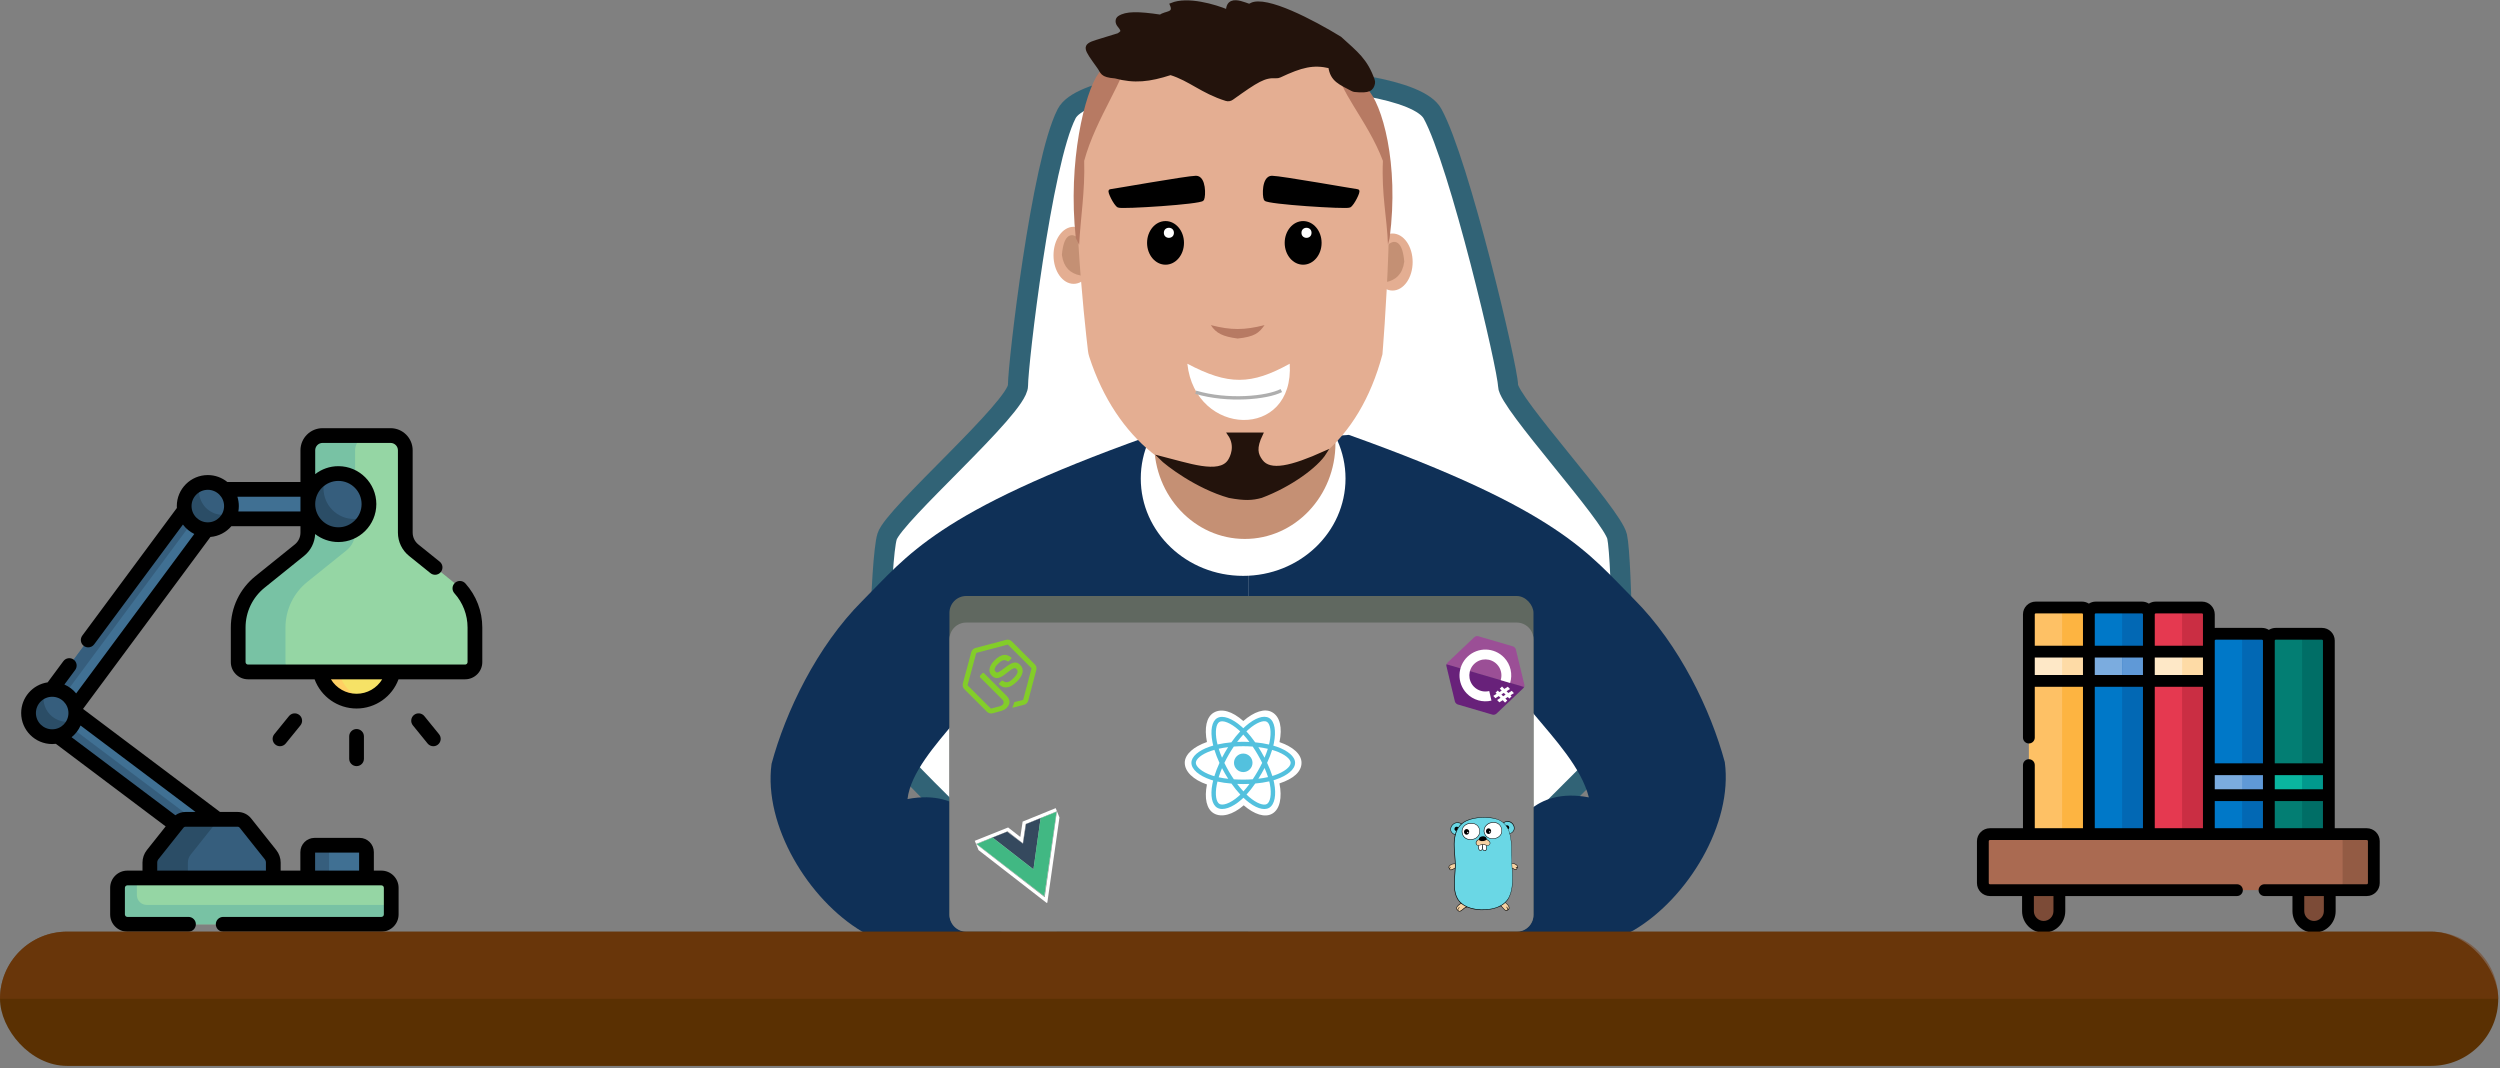 <svg width="571" height="244" viewBox="0 0 571 244" fill="none" xmlns="http://www.w3.org/2000/svg">
<rect x="0" y="0" width="571" height="244" fill="#808080" stroke="none"/>
<g clip-path="url(#clip0)">
<path d="M81.438 160.141C76.724 160.141 72.903 156.32 72.903 151.606C72.903 146.893 76.724 143.072 81.438 143.072C86.152 143.072 89.973 146.893 89.973 151.606C89.973 156.32 86.152 160.141 81.438 160.141Z" fill="#F6E266"/>
<path d="M81.438 143.072C82.182 143.072 82.904 143.167 83.592 143.346C79.921 144.3 77.211 147.637 77.211 151.606C77.211 155.576 79.921 158.912 83.592 159.866C82.904 160.045 82.182 160.141 81.438 160.141C76.725 160.141 72.903 156.319 72.903 151.606C72.903 146.893 76.725 143.072 81.438 143.072Z" fill="#FFD064"/>
<path d="M71.857 193.055H82.132C83 193.055 83.704 193.758 83.704 194.627V202.296H70.285V194.627C70.285 193.758 70.989 193.055 71.857 193.055Z" fill="#407093"/>
<path d="M71.857 193.055H76.733C75.866 193.055 75.162 193.758 75.162 194.626V202.296H70.285V194.626C70.285 193.758 70.989 193.055 71.857 193.055Z" fill="#365E7D"/>
<path d="M59.389 132.909L68.384 125.666C69.601 124.686 70.309 123.208 70.309 121.645V102.846C70.309 100.987 71.816 99.479 73.676 99.479H89.202C91.062 99.479 92.569 100.987 92.569 102.846V121.645C92.569 123.207 93.277 124.686 94.494 125.666L103.488 132.909C106.64 135.447 108.473 139.277 108.473 143.325V151.225C108.473 152.465 107.468 153.47 106.228 153.47H56.648C55.408 153.47 54.403 152.465 54.403 151.225V143.325C54.403 139.277 56.237 135.447 59.389 132.909Z" fill="#95D6A4"/>
<path d="M59.389 132.909L68.384 125.666C69.601 124.686 70.309 123.208 70.309 121.645V102.846C70.309 100.987 71.816 99.479 73.676 99.479H84.472C82.612 99.479 81.105 100.987 81.105 102.846V121.645C81.105 123.208 80.397 124.686 79.18 125.666L70.186 132.909C67.033 135.447 65.2 139.277 65.2 143.325V151.225C65.2 152.464 66.204 153.47 67.444 153.47H56.648C55.408 153.47 54.403 152.464 54.403 151.225V143.325C54.403 139.277 56.237 135.447 59.389 132.909Z" fill="#78C2A4"/>
<path d="M47.497 193.908L51.544 188.526L16.615 162.258L49.033 118.505H75.242V111.771H45.642L9.246 160.89C8.127 162.402 8.436 164.533 9.939 165.664L47.497 193.908Z" fill="#407093"/>
<path d="M9.246 160.89L45.641 111.771H49.454L13.725 159.993C12.605 161.504 12.914 163.635 14.418 164.766L49.546 191.184L47.497 193.908L9.939 165.664C8.436 164.533 8.127 162.402 9.246 160.89Z" fill="#365E7D"/>
<path d="M42.359 187.135H54.288C54.973 187.135 55.62 187.448 56.046 187.984L61.786 195.201C62.197 195.718 62.42 196.358 62.42 197.019V203.282H34.228V197.019C34.228 196.358 34.451 195.718 34.862 195.201L40.602 187.984C41.028 187.448 41.675 187.135 42.359 187.135Z" fill="#365E7D"/>
<path d="M34.861 195.202L40.601 187.983C41.027 187.447 41.674 187.135 42.358 187.135H51.045C50.361 187.135 49.714 187.448 49.288 187.983L43.548 195.202C43.138 195.718 42.914 196.358 42.914 197.018V203.282H34.227V197.018C34.227 196.358 34.451 195.718 34.861 195.202Z" fill="#2B4D66"/>
<path d="M47.465 120.986C44.483 120.986 42.066 118.569 42.066 115.587C42.066 112.605 44.483 110.188 47.465 110.188C50.447 110.188 52.864 112.605 52.864 115.587C52.864 118.569 50.447 120.986 47.465 120.986Z" fill="#365E7D"/>
<path d="M45.747 110.469C45.565 111.008 45.466 111.586 45.466 112.187C45.466 115.169 47.883 117.586 50.865 117.586C51.466 117.586 52.043 117.486 52.583 117.305C51.865 119.444 49.846 120.986 47.465 120.986C44.483 120.986 42.066 118.569 42.066 115.587C42.066 113.206 43.608 111.187 45.747 110.469Z" fill="#2B4D66"/>
<path d="M11.919 168.257C8.937 168.257 6.52 165.84 6.52 162.858C6.52 159.876 8.937 157.459 11.919 157.459C14.901 157.459 17.318 159.876 17.318 162.858C17.318 165.84 14.901 168.257 11.919 168.257Z" fill="#365E7D"/>
<path d="M10.201 157.739C10.019 158.279 9.92 158.857 9.92 159.458C9.92 162.44 12.337 164.857 15.319 164.857C15.92 164.857 16.497 164.757 17.037 164.576C16.32 166.715 14.3 168.257 11.919 168.257C8.937 168.257 6.52 165.84 6.52 162.858C6.52 160.477 8.061 158.457 10.201 157.739Z" fill="#2B4D66"/>
<path d="M77.29 122.119C73.434 122.119 70.308 118.994 70.308 115.138C70.308 111.282 73.434 108.156 77.29 108.156C81.145 108.156 84.271 111.282 84.271 115.138C84.271 118.994 81.145 122.119 77.29 122.119Z" fill="#365E7D"/>
<path d="M74.481 108.746C74.103 109.606 73.892 110.555 73.892 111.554C73.892 115.41 77.017 118.535 80.873 118.535C81.873 118.535 82.822 118.324 83.681 117.946C82.6 120.403 80.146 122.119 77.289 122.119C73.433 122.119 70.308 118.994 70.308 115.138C70.308 112.281 72.024 109.827 74.481 108.746Z" fill="#2B4D66"/>
<path d="M29.09 211.104H87.111C88.351 211.104 89.357 210.099 89.357 208.858V202.779C89.357 201.538 88.351 200.533 87.111 200.533H29.09C27.849 200.533 26.844 201.538 26.844 202.779V208.858C26.844 210.099 27.849 211.104 29.09 211.104Z" fill="#95D6A4"/>
<path d="M29.088 200.533H31.264V204.439C31.264 205.679 32.269 206.684 33.509 206.684H89.357V208.86C89.357 210.099 88.352 211.104 87.112 211.104H29.088C27.849 211.104 26.844 210.099 26.844 208.86V202.778C26.844 201.538 27.849 200.533 29.088 200.533Z" fill="#78C2A4"/>
<path d="M10.885 155.851L14.472 151.01C15.025 150.262 16.08 150.106 16.827 150.659C17.574 151.213 17.731 152.267 17.177 153.014L14.707 156.348C15.759 156.8 16.68 157.5 17.397 158.374L44.377 121.96C43.349 121.46 42.459 120.718 41.781 119.808L21.501 147.179C21.171 147.625 20.662 147.86 20.147 147.86C19.799 147.86 19.447 147.753 19.146 147.529C18.399 146.976 18.242 145.922 18.795 145.175L40.385 116.037C40.389 116.032 40.393 116.028 40.397 116.023C40.388 115.879 40.382 115.734 40.382 115.587C40.382 111.682 43.559 108.505 47.465 108.505C49.153 108.505 50.704 109.099 51.922 110.088H68.625V102.846C68.625 100.061 70.891 97.795 73.675 97.795H89.202C91.987 97.795 94.252 100.061 94.252 102.846V121.645C94.252 122.703 94.725 123.691 95.549 124.355L100.431 128.286C101.155 128.869 101.27 129.929 100.686 130.653C100.354 131.066 99.866 131.281 99.374 131.281C99.003 131.281 98.63 131.159 98.319 130.908L93.437 126.977C91.815 125.671 90.885 123.727 90.885 121.645V102.846C90.885 101.918 90.13 101.163 89.201 101.163H73.675C72.747 101.163 71.992 101.918 71.992 102.846V108.288C73.457 107.152 75.295 106.473 77.289 106.473C82.067 106.473 85.954 110.36 85.954 115.138C85.954 119.916 82.067 123.803 77.289 123.803C75.291 123.803 73.45 123.122 71.982 121.981C71.888 123.936 70.974 125.742 69.439 126.977L60.445 134.22C57.675 136.45 56.086 139.769 56.086 143.325V151.225C56.086 151.534 56.338 151.786 56.648 151.786H106.228C106.538 151.786 106.79 151.534 106.79 151.225V143.324C106.79 140.431 105.723 137.653 103.787 135.502C103.165 134.811 103.221 133.747 103.912 133.125C104.603 132.503 105.667 132.558 106.29 133.249C108.783 136.019 110.157 139.597 110.157 143.324V151.224C110.157 153.39 108.394 155.153 106.228 155.153H91.022C89.555 159.125 85.745 161.824 81.438 161.824C77.133 161.824 73.322 159.125 71.854 155.153H56.648C54.482 155.153 52.72 153.391 52.72 151.224V143.325C52.72 138.744 54.766 134.469 58.333 131.597L67.328 124.355C68.152 123.691 68.625 122.703 68.625 121.645V120.189H52.843C51.664 121.564 49.97 122.483 48.063 122.643L18.963 161.917C18.963 161.917 50.234 185.437 50.252 185.452H54.289C55.493 185.452 56.614 185.993 57.364 186.935L63.103 194.154C63.748 194.965 64.104 195.982 64.104 197.018V198.849H68.602V194.626C68.602 192.831 70.062 191.371 71.856 191.371H82.133C83.927 191.371 85.388 192.831 85.388 194.626V198.849H87.112C89.278 198.849 91.04 200.611 91.04 202.778V208.86C91.04 211.026 89.278 212.788 87.112 212.788H50.975C50.045 212.788 49.291 212.034 49.291 211.104C49.291 210.175 50.045 209.421 50.975 209.421H87.112C87.421 209.421 87.673 209.169 87.673 208.86V202.778C87.673 202.468 87.421 202.216 87.112 202.216H29.088C28.779 202.216 28.527 202.468 28.527 202.778V208.86C28.527 209.169 28.779 209.421 29.088 209.421H43.05C43.98 209.421 44.733 210.175 44.733 211.104C44.733 212.034 43.98 212.788 43.05 212.788H29.088C26.922 212.788 25.16 211.026 25.16 208.86V202.778C25.16 200.612 26.922 198.849 29.088 198.849H32.544V197.018C32.544 195.983 32.899 194.966 33.544 194.154L37.839 188.752L12.757 169.89C12.482 169.922 12.203 169.941 11.919 169.941C8.013 169.941 4.836 166.763 4.836 162.858C4.836 159.304 7.468 156.353 10.885 155.851ZM81.438 158.458C83.88 158.458 86.079 157.162 87.297 155.153H75.58C76.797 157.161 78.998 158.458 81.438 158.458ZM77.289 120.436C80.211 120.436 82.587 118.059 82.587 115.138C82.587 112.217 80.211 109.84 77.289 109.84C74.368 109.84 71.991 112.217 71.991 115.138C71.991 118.059 74.368 120.436 77.289 120.436ZM68.625 116.822V113.455H54.219C54.432 114.128 54.548 114.844 54.548 115.587C54.548 116.008 54.508 116.421 54.438 116.822H68.625ZM51.181 115.587C51.181 113.538 49.514 111.871 47.465 111.871C45.416 111.871 43.749 113.538 43.749 115.587C43.749 117.636 45.416 119.303 47.465 119.303C49.514 119.303 51.181 117.636 51.181 115.587ZM82.02 194.738H71.969V198.849H82.02V194.738ZM35.911 197.018V198.849H60.736V197.018C60.736 196.74 60.641 196.467 60.468 196.25L54.728 189.031C54.621 188.896 54.461 188.819 54.289 188.819H42.359C42.187 188.819 42.026 188.896 41.919 189.031L36.179 196.249C36.006 196.467 35.911 196.74 35.911 197.018ZM40.054 186.205C40.716 185.722 41.515 185.452 42.359 185.452H44.656L18.401 165.708C17.939 166.755 17.231 167.669 16.349 168.378L40.054 186.205ZM11.919 166.574C13.968 166.574 15.634 164.907 15.634 162.858C15.634 160.809 13.968 159.142 11.919 159.142C9.87 159.142 8.203 160.809 8.203 162.858C8.203 164.907 9.87 166.574 11.919 166.574Z" fill="black"/>
<path d="M79.755 173.301V168.194C79.755 167.264 80.508 166.51 81.438 166.51C82.368 166.51 83.122 167.264 83.122 168.194V173.301C83.122 174.231 82.368 174.984 81.438 174.984C80.508 174.984 79.755 174.231 79.755 173.301Z" fill="black"/>
<path d="M94.546 163.306C95.268 162.719 96.328 162.83 96.914 163.551L100.278 167.694C100.864 168.415 100.754 169.476 100.032 170.062C99.72 170.315 99.345 170.439 98.972 170.439C98.482 170.439 97.997 170.226 97.664 169.816L94.3 165.674C93.714 164.952 93.824 163.892 94.546 163.306Z" fill="black"/>
<path d="M63.95 170.439C63.578 170.439 63.202 170.315 62.89 170.062C62.168 169.476 62.058 168.415 62.645 167.694L66.008 163.552C66.595 162.83 67.655 162.72 68.377 163.306C69.098 163.892 69.209 164.953 68.622 165.674L65.258 169.816C64.925 170.226 64.44 170.439 63.95 170.439Z" fill="black"/>
</g>
<g clip-path="url(#clip1)">
<path d="M519.773 144.758H530.344C531.209 144.758 531.91 145.459 531.91 146.324V190.514H518.207V146.324C518.207 145.459 518.908 144.758 519.773 144.758Z" fill="#037E73"/>
<path d="M466.775 211.692C464.794 211.692 463.189 210.087 463.189 208.107V202.005H470.36V208.107C470.36 210.087 468.755 211.692 466.775 211.692Z" fill="#7C4B37"/>
<path d="M528.53 211.692C526.55 211.692 524.945 210.087 524.945 208.107V202.005H532.115V208.107C532.115 210.087 530.51 211.692 528.53 211.692Z" fill="#7C4B37"/>
<path d="M504.504 190.514H490.801V140.321C490.801 139.456 491.502 138.755 492.367 138.755H502.938C503.803 138.755 504.504 139.456 504.504 140.321V190.514Z" fill="#E53950"/>
<path d="M490.801 190.514H477.098V140.321C477.098 139.456 477.799 138.755 478.664 138.755H489.235C490.1 138.755 490.801 139.456 490.801 140.321V190.514Z" fill="#0078C8"/>
<path d="M477.098 148.826H490.801V155.524H477.098V148.826Z" fill="#7BACDF"/>
<path d="M477.098 190.514H463.395V140.321C463.395 139.456 464.096 138.755 464.961 138.755H475.532C476.397 138.755 477.098 139.456 477.098 140.321V190.514Z" fill="#FEC165"/>
<path d="M506.07 144.758H516.641C517.506 144.758 518.207 145.459 518.207 146.324V190.514H504.504V146.324C504.504 145.459 505.205 144.758 506.07 144.758Z" fill="#0078C8"/>
<path d="M540.566 203.31H454.502C453.608 203.31 452.885 202.586 452.885 201.693V192.131C452.885 191.237 453.608 190.514 454.502 190.514H540.566C541.459 190.514 542.183 191.237 542.183 192.131V201.693C542.183 202.586 541.459 203.31 540.566 203.31Z" fill="#AA6A51"/>
<path d="M540.566 190.514H533.436C534.329 190.514 535.053 191.238 535.053 192.131V201.693C535.053 202.586 534.329 203.31 533.436 203.31H540.566C541.46 203.31 542.184 202.586 542.184 201.693V192.131C542.184 191.238 541.46 190.514 540.566 190.514Z" fill="#935B44"/>
<path d="M475.532 138.755H469.42C470.285 138.755 470.986 139.456 470.986 140.321V190.514H477.098V140.321C477.098 139.456 476.397 138.755 475.532 138.755Z" fill="#FDB441"/>
<path d="M516.641 144.758H510.529C511.394 144.758 512.095 145.459 512.095 146.324V190.514H518.207V146.324C518.207 145.459 517.506 144.758 516.641 144.758Z" fill="#0268B4"/>
<path d="M530.344 144.758H524.232C525.097 144.758 525.798 145.459 525.798 146.324V190.514H531.91V146.324C531.91 145.459 531.209 144.758 530.344 144.758Z" fill="#006E66"/>
<path d="M502.938 138.755H496.826C497.691 138.755 498.392 139.456 498.392 140.321V190.514H504.504V140.321C504.504 139.456 503.803 138.755 502.938 138.755Z" fill="#CA2E43"/>
<path d="M490.801 148.826H504.504V155.524H490.801V148.826Z" fill="#FEE8C7"/>
<path d="M498.392 148.826H504.504V155.524H498.392V148.826Z" fill="#FEDBA6"/>
<path d="M518.207 181.61H504.504V175.689H518.207V181.61Z" fill="#7BACDF"/>
<path d="M512.095 175.689H518.207V181.61H512.095V175.689Z" fill="#5F99D7"/>
<path d="M531.91 181.61H518.207V175.689H531.91V181.61Z" fill="#0AB69F"/>
<path d="M525.798 175.689H531.91V181.61H525.798V175.689Z" fill="#01998D"/>
<path d="M489.235 138.755H483.123C483.988 138.755 484.689 139.456 484.689 140.321V190.514H490.801V140.321C490.801 139.456 490.1 138.755 489.235 138.755Z" fill="#0268B4"/>
<path d="M484.689 148.826H490.801V155.524H484.689V148.826Z" fill="#5F99D7"/>
<path d="M463.395 148.826H477.098V155.524H463.395V148.826Z" fill="#FEE8C7"/>
<path d="M470.986 148.826H477.098V155.524H470.986V148.826Z" fill="#FEDBA6"/>
<path d="M540.566 189.166H533.258C533.258 188.343 533.258 146.995 533.258 146.324C533.258 144.718 531.951 143.411 530.344 143.411H519.773C519.196 143.411 518.66 143.581 518.207 143.871C517.754 143.581 517.217 143.411 516.641 143.411H506.07C505.996 143.411 505.924 143.416 505.851 143.422V140.321C505.851 138.714 504.544 137.407 502.938 137.407H492.367C491.79 137.407 491.254 137.578 490.801 137.868C490.348 137.578 489.811 137.407 489.235 137.407H478.664C478.087 137.407 477.55 137.578 477.098 137.868C476.645 137.578 476.108 137.407 475.532 137.407H464.961C463.354 137.407 462.047 138.714 462.047 140.321V168.461C462.047 169.206 462.65 169.809 463.395 169.809C464.139 169.809 464.742 169.206 464.742 168.461V156.872H475.75V189.166H464.742V174.75C464.742 174.006 464.139 173.402 463.395 173.402C462.65 173.402 462.047 174.006 462.047 174.75V189.166H454.502C452.867 189.166 451.537 190.496 451.537 192.131V201.693C451.537 203.328 452.867 204.658 454.502 204.658H461.842V208.107C461.842 210.827 464.055 213.04 466.775 213.04C469.495 213.04 471.708 210.827 471.708 208.107V204.658H510.92C511.664 204.658 512.267 204.055 512.267 203.31C512.267 202.566 511.664 201.963 510.92 201.963C510.446 201.963 455.516 201.963 454.502 201.963C454.353 201.963 454.232 201.842 454.232 201.693V192.131C454.232 191.982 454.353 191.861 454.502 191.861H540.566C540.715 191.861 540.836 191.982 540.836 192.131V201.693C540.836 201.842 540.715 201.963 540.566 201.963C539.725 201.963 518.069 201.963 517.208 201.963C516.464 201.963 515.861 202.566 515.861 203.31C515.861 204.055 516.464 204.658 517.208 204.658H523.597V208.107C523.597 210.827 525.81 213.04 528.53 213.04C531.25 213.04 533.463 210.827 533.463 208.107V204.658H540.566C542.201 204.658 543.531 203.328 543.531 201.693V192.131C543.531 190.496 542.201 189.166 540.566 189.166ZM469.012 204.658V208.107C469.012 209.341 468.009 210.345 466.775 210.345C465.541 210.345 464.537 209.341 464.537 208.107V204.658H469.012ZM478.445 150.174H489.453V154.177H478.445V150.174ZM492.148 150.174H503.156V154.177H492.148V150.174ZM505.851 177.037H516.859V180.263H505.851V177.037ZM519.555 177.037H530.563V180.263H519.555V177.037ZM519.773 146.106H530.344C530.464 146.106 530.563 146.204 530.563 146.324V174.342H519.554V146.324C519.555 146.204 519.653 146.106 519.773 146.106ZM506.07 146.106H516.641C516.761 146.106 516.859 146.204 516.859 146.324V174.342H505.851C505.851 173.023 505.851 147.356 505.851 146.324C505.851 146.204 505.949 146.106 506.07 146.106ZM492.367 140.102H502.938C503.058 140.102 503.156 140.2 503.156 140.321V146.324V147.479H492.148V140.321C492.148 140.2 492.246 140.102 492.367 140.102ZM478.664 140.102H489.235C489.355 140.102 489.453 140.2 489.453 140.321V147.479H478.445V140.321C478.445 140.2 478.543 140.102 478.664 140.102ZM464.961 140.102H475.531C475.652 140.102 475.75 140.2 475.75 140.321V147.479H464.742V140.321C464.742 140.2 464.84 140.102 464.961 140.102ZM464.742 150.174H475.75V154.177H464.742V150.174ZM478.445 156.872H489.453V189.166H478.445V156.872ZM492.148 156.872H503.156V189.166H492.148V156.872ZM505.851 182.958H516.859V189.166H505.851V182.958ZM519.555 189.166V182.958H530.563V189.166H519.555ZM530.768 208.107C530.768 209.341 529.764 210.345 528.53 210.345C527.296 210.345 526.292 209.341 526.292 208.107V204.658H530.768V208.107Z" fill="black"/>
</g>
<path d="M243.624 25.959C249.373 14.844 321.052 14.843 327.185 25.959C333.318 37.075 344.434 84.222 344.434 88.055C344.434 91.888 368.199 117.57 369.349 122.553C370.498 127.536 371.265 168.167 369.349 170.083C367.432 172 334.851 204.581 334.851 204.581H237.107C237.107 204.581 205.293 175.066 202.61 170.083C199.926 165.1 201.076 127.536 202.61 122.553C204.143 117.57 232.508 93.038 232.508 88.055C232.508 83.072 237.874 37.075 243.624 25.959Z" fill="white" stroke="#316376" stroke-width="4.6"/>
<path d="M196.924 137.276C207.273 126.927 213.789 116.961 262.086 99.712L285.085 101.245V212.788H241.388C231.62 187.303 223.916 173.11 241.388 146.476L223.372 150.692C229.927 157.265 208.662 170.485 207.273 182.507C220 180.052 224.591 189.406 224.591 191.706L228.739 212.788C228.739 212.788 209.191 220.071 196.924 212.788C184.658 205.505 174.331 188.522 176.225 174.457C179.404 162.628 186.575 147.626 196.924 137.276Z" fill="#0F3057"/>
<path d="M373.245 136.893C362.896 126.544 356.38 116.578 308.083 99.329L285.085 100.862V212.405H328.782C338.55 186.92 346.253 172.727 328.782 146.092L346.797 150.309C338.512 155.901 359.482 168.598 362.897 182.123C350.17 179.669 345.578 189.023 345.578 191.323L341.431 212.405C341.431 212.405 360.979 219.687 373.245 212.405C385.512 205.122 395.838 188.138 393.944 174.074C390.765 162.244 383.595 147.242 373.245 136.893Z" fill="#0F3057"/>
<ellipse cx="283.935" cy="109.295" rx="23.382" ry="22.232" fill="white"/>
<ellipse cx="284.318" cy="101.245" rx="20.699" ry="21.849" fill="#C59074"/>
<ellipse rx="4.6" ry="6.516" transform="matrix(-1 0 0 1 245.221 58.315)" fill="#E4AE92"/>
<path d="M246.754 62.531L246.371 55.066C244.771 53.217 243.304 53.888 242.921 58.209C243.304 60.96 244.761 62.093 246.754 62.531Z" fill="#C49074" stroke="#C49074" stroke-width="0.767"/>
<ellipse cx="318.049" cy="59.848" rx="4.6" ry="6.516" fill="#E4AE92"/>
<path d="M316.516 64.064L316.899 56.599C318.499 54.751 319.966 55.421 320.349 59.743C319.966 62.493 318.509 63.626 316.516 64.064Z" fill="#C49074" stroke="#C49074" stroke-width="0.767"/>
<path d="M315.749 80.93C315.749 80.93 319.465 36.538 315.381 28.048C302.085 0.414 260.869 -0.347 247.629 28.048C243.55 36.795 247.849 74.697 248.496 80.162C248.55 80.616 248.645 81.05 248.786 81.485C261.221 119.909 305.027 121.492 315.749 80.93Z" fill="#E4AE92"/>
<path d="M274.642 45.509C274.259 46.276 256.243 47.425 255.476 47.042C254.71 46.659 253.237 43.593 253.62 43.593C254.004 43.593 271.253 40.526 273.169 40.526C275.086 40.526 275.025 44.742 274.642 45.509Z" fill="black" stroke="black" stroke-width="0.767"/>
<ellipse cx="266.207" cy="55.475" rx="4.216" ry="4.983" fill="black"/>
<circle cx="266.974" cy="53.175" r="1.15" fill="white"/>
<ellipse cx="297.638" cy="55.475" rx="4.216" ry="4.983" fill="black"/>
<circle cx="298.405" cy="53.175" r="1.15" fill="white"/>
<path d="M289.037 45.509C289.42 46.276 307.436 47.425 308.202 47.042C308.969 46.659 310.442 43.593 310.058 43.593C309.675 43.593 292.426 40.526 290.509 40.526C288.593 40.526 288.654 44.742 289.037 45.509Z" fill="black" stroke="black" stroke-width="0.767"/>
<path d="M247.628 36.739C247.838 43.706 246.809 49.55 246.479 55.905L245.712 54.372C243.815 36.849 247.808 21.024 250.875 16.808C253.941 12.591 265.261 7.608 265.261 7.608L279.443 6.842C288.829 6.627 293.21 7.095 298.609 9.525C303.777 8.766 307.165 13.707 312.204 20.211C315.678 23.588 319.609 37.381 317.391 54.372L317.007 55.905C316.795 49.639 315.52 44.609 315.857 36.739C312.348 27.41 305.123 20.056 305.688 15.611C292.288 11.261 285.082 7.701 257.391 12.928C257.406 17.53 250.272 26.921 247.628 36.739Z" fill="#B77A63"/>
<path d="M267.357 16.761C271.833 18.142 274.563 20.97 280.066 22.684C280.51 22.823 280.993 22.736 281.372 22.466C287.14 18.347 288.76 17.326 291.462 17.492C291.741 17.51 292.023 17.463 292.276 17.344C297.25 15.008 299.9 14.327 303.771 15.228C304.169 18.333 306.124 18.981 308.876 20.453C309.049 20.545 309.239 20.606 309.434 20.627C312.734 20.976 313.363 20.375 313.66 19.064C313.718 18.812 313.694 18.548 313.608 18.304C311.954 13.665 309.851 12.154 306.071 8.711C299.813 4.876 289.13 -0.71 285.756 1.045C286.442 2.43 280.389 -2.021 280.389 2.579C277.416 1.349 271.223 -0.475 267.567 1.045C268.562 3.324 266.181 2.796 265.057 3.728C259.935 2.953 257.197 2.948 255.619 3.996C255.003 4.405 255.089 5.257 255.564 5.823C256.775 7.268 256.228 7.359 255.474 7.945L250.491 9.478C247.311 10.462 247.862 11.014 250.875 15.228C251.832 16.497 251.454 17.274 254.708 17.527C259.121 18.723 262.525 18.329 267.357 16.761Z" fill="#23130C" stroke="#23130C" stroke-width="0.767"/>
<path d="M288.822 74.257C284.171 75.429 281.207 75.452 276.556 74.257C277.749 76.109 279.256 76.867 282.689 77.323C286.582 76.897 287.571 76.044 288.822 74.257Z" fill="#B77A63"/>
<path d="M271.19 83.073C280.563 88.026 285.781 87.942 294.572 83.073C295.674 100.55 272.993 99.858 271.19 83.073Z" fill="white"/>
<path d="M273.106 89.59C280.411 91.756 289.365 90.886 292.655 89.206" stroke="#AEAEAE" stroke-width="0.767"/>
<path d="M288.056 99.172H280.773C282.651 101.89 281.284 104.538 280.773 105.305C278.473 108.755 271.19 106.072 265.057 104.538C266.59 106.072 273.435 111.289 280.773 113.354C284.365 114.014 285.996 113.912 288.056 113.354C294.691 110.872 300.705 106.455 302.621 103.388C294.955 106.838 290.068 107.988 288.056 105.305C286.906 103.772 286.55 102.295 288.056 99.172Z" fill="#23130C" stroke="#23130C" stroke-width="0.767"/>
<rect x="216.856" y="136.126" width="133.391" height="76.662" rx="3.833" fill="#606860"/>
<path d="M216.856 146.026C216.856 143.909 218.572 142.193 220.689 142.193H346.414C348.531 142.193 350.247 143.909 350.247 146.026V208.955C350.247 211.072 348.531 212.788 346.414 212.788H220.689C218.572 212.788 216.856 211.072 216.856 208.955V146.026Z" fill="#858585"/>
<g clip-path="url(#clip2)">
<path d="M222.782 192.397L222.161 192.645L222.69 193.055L238.376 205.218L238.898 205.622L238.991 204.969L241.786 185.344L241.881 184.683L241.262 184.935L234.117 187.847L233.915 187.929L233.883 188.145L233.323 191.871L230.368 189.567L230.194 189.431L229.99 189.513L222.782 192.397ZM234.032 192.756L234.734 188.53L237.188 187.518L235.699 197.709L227.544 191.412L230.018 190.434L233.423 192.999L233.928 193.38L234.032 192.756ZM223.862 192.895L226.612 191.788L235.841 198.948L236.361 199.352L236.455 198.7L238.128 187.137L240.822 186.047L238.23 203.979L223.862 192.895Z" stroke="white" stroke-width="0.767"/>
<path d="M226.705 191.303L230.027 189.963L233.653 192.691L234.362 188.214L237.68 186.873L236.042 198.56L226.705 191.303Z" fill="#35495E"/>
<path d="M223.093 192.791L226.702 191.305L236.039 198.561L237.677 186.875L241.304 185.414L238.512 204.688L223.093 192.791Z" fill="#41B883"/>
</g>
<g clip-path="url(#clip3)">
<path fill-rule="evenodd" clip-rule="evenodd" d="M331.039 198.3C331.075 198.929 331.704 198.641 331.992 198.444C332.261 198.246 332.351 198.408 332.369 198.031C332.387 197.779 332.405 197.545 332.405 197.294C331.992 197.258 331.542 197.348 331.201 197.599C331.039 197.725 330.698 198.138 331.039 198.3Z" fill="#F6D2A2"/>
<path d="M331.381 198.749C331.255 198.749 331.021 198.695 330.985 198.336C330.877 198.264 330.842 198.174 330.842 198.12C330.824 197.905 331.057 197.653 331.183 197.563C331.47 197.348 331.848 197.24 332.243 197.24H332.477V197.294C332.495 197.491 332.477 197.689 332.459 197.869C332.459 197.923 332.459 197.977 332.441 198.03C332.423 198.3 332.369 198.336 332.243 198.39C332.189 198.408 332.135 198.426 332.045 198.498C331.956 198.552 331.65 198.749 331.381 198.749ZM332.243 197.348C331.866 197.348 331.524 197.455 331.255 197.653C331.129 197.743 330.949 197.959 330.967 198.102C330.967 198.156 331.003 198.21 331.075 198.246L331.111 198.264V198.3C331.129 198.587 331.273 198.623 331.381 198.623C331.56 198.623 331.812 198.498 331.974 198.39C332.081 198.318 332.153 198.3 332.207 198.282C332.297 198.246 332.315 198.246 332.333 198.03C332.333 197.977 332.333 197.923 332.351 197.869C332.369 197.707 332.369 197.527 332.369 197.366C332.315 197.348 332.279 197.348 332.243 197.348Z" fill="black"/>
<path fill-rule="evenodd" clip-rule="evenodd" d="M331.039 198.3C331.129 198.264 331.237 198.246 331.291 198.156L331.039 198.3Z" fill="#C6B198"/>
<path d="M331.039 198.354C331.021 198.354 330.986 198.336 330.986 198.318C330.968 198.282 330.986 198.246 331.021 198.246C331.039 198.246 331.057 198.228 331.057 198.228C331.129 198.192 331.201 198.174 331.237 198.12C331.255 198.102 331.291 198.084 331.327 198.102C331.345 198.12 331.363 198.156 331.345 198.192C331.273 198.282 331.183 198.318 331.111 198.336L331.075 198.354H331.039Z" fill="black"/>
<path fill-rule="evenodd" clip-rule="evenodd" d="M332.513 190.7C330.069 190.017 331.884 186.909 333.842 188.184L332.513 190.7Z" fill="#6AD7E5"/>
<path d="M332.549 190.772L332.495 190.754C331.237 190.394 331.255 189.496 331.291 189.226C331.381 188.544 332.028 187.825 332.89 187.825C333.232 187.825 333.555 187.933 333.878 188.148L333.932 188.184L332.549 190.772ZM332.89 187.951C332.082 187.951 331.489 188.616 331.399 189.244C331.309 189.891 331.704 190.394 332.477 190.628L333.753 188.202C333.483 188.041 333.196 187.951 332.89 187.951Z" fill="black"/>
<path fill-rule="evenodd" clip-rule="evenodd" d="M343.347 187.951C345.27 186.603 347.031 189.658 344.785 190.43L343.347 187.951Z" fill="#6AD7E5"/>
<path d="M344.767 190.502L343.275 187.933L343.329 187.897C343.671 187.663 344.012 187.537 344.353 187.537C345.18 187.537 345.773 188.22 345.899 188.885C345.953 189.154 346.006 190.071 344.821 190.466L344.767 190.502ZM343.437 187.987L344.821 190.376C345.521 190.125 345.881 189.586 345.773 188.939C345.665 188.328 345.108 187.699 344.353 187.699C344.048 187.681 343.743 187.771 343.437 187.987Z" fill="black"/>
<path fill-rule="evenodd" clip-rule="evenodd" d="M343.778 206.134C344.263 206.439 345.162 207.356 344.425 207.805C343.724 208.452 343.329 207.086 342.7 206.906C342.97 206.547 343.311 206.206 343.778 206.134Z" fill="#F6D2A2"/>
<path d="M344.048 208.038C343.76 208.038 343.509 207.751 343.293 207.481C343.096 207.266 342.898 207.032 342.682 206.96L342.593 206.942L342.646 206.871C342.862 206.565 343.221 206.17 343.76 206.08H343.778L343.796 206.098C344.102 206.296 344.767 206.853 344.749 207.374C344.749 207.571 344.641 207.733 344.443 207.859C344.317 207.985 344.192 208.038 344.048 208.038ZM342.79 206.871C343.006 206.96 343.185 207.194 343.365 207.392C343.581 207.661 343.796 207.895 344.03 207.895C344.138 207.895 344.246 207.841 344.353 207.733H344.371C344.533 207.625 344.623 207.499 344.623 207.338C344.623 206.924 344.102 206.403 343.742 206.17C343.419 206.26 343.096 206.475 342.79 206.871ZM344.425 207.859C344.407 207.859 344.389 207.841 344.371 207.823C344.335 207.751 344.299 207.661 344.281 207.589C344.228 207.445 344.174 207.302 344.066 207.194C344.048 207.176 344.048 207.14 344.066 207.104C344.084 207.086 344.12 207.086 344.156 207.104C344.281 207.23 344.353 207.392 344.407 207.553L344.497 207.769C344.515 207.805 344.497 207.841 344.479 207.859H344.425Z" fill="black"/>
<path fill-rule="evenodd" clip-rule="evenodd" d="M335.01 207.176C334.435 207.266 334.112 207.787 333.627 208.056C333.178 208.326 332.998 207.966 332.962 207.895C332.89 207.859 332.89 207.931 332.782 207.823C332.369 207.158 333.214 206.673 333.663 206.349C334.292 206.206 334.687 206.745 335.01 207.176Z" fill="#F6D2A2"/>
<path d="M333.321 208.2C333.088 208.2 332.962 208.002 332.926 207.931H332.908C332.854 207.931 332.818 207.913 332.746 207.841V207.823C332.351 207.194 333.034 206.709 333.483 206.385L333.645 206.278H333.681C333.753 206.26 333.807 206.26 333.878 206.26C334.417 206.26 334.759 206.727 335.046 207.104L335.136 207.23L335.028 207.248C334.687 207.302 334.435 207.517 334.184 207.733C334.022 207.877 333.86 208.002 333.681 208.11C333.537 208.164 333.429 208.2 333.321 208.2ZM332.926 207.823C332.944 207.823 332.962 207.823 332.998 207.841H333.016L333.034 207.859C333.07 207.913 333.16 208.074 333.339 208.074C333.429 208.074 333.519 208.038 333.609 207.985C333.789 207.895 333.95 207.751 334.094 207.625C334.328 207.428 334.579 207.212 334.903 207.122C334.633 206.763 334.31 206.367 333.86 206.367C333.807 206.367 333.753 206.367 333.699 206.385L333.555 206.493C333.088 206.817 332.513 207.23 332.854 207.769C332.872 207.805 332.89 207.823 332.926 207.823ZM332.962 207.949C332.926 207.949 332.89 207.913 332.908 207.877C332.926 207.697 333.016 207.571 333.106 207.428C333.16 207.356 333.196 207.284 333.232 207.212C333.25 207.176 333.286 207.176 333.303 207.176C333.339 207.194 333.339 207.23 333.339 207.248C333.303 207.338 333.25 207.41 333.196 207.481C333.106 207.607 333.034 207.715 333.016 207.859C333.016 207.931 332.998 207.949 332.962 207.949Z" fill="black"/>
<path fill-rule="evenodd" clip-rule="evenodd" d="M332.621 189.855C332.297 189.694 332.064 189.46 332.261 189.083C332.441 188.741 332.782 188.777 333.106 188.939L332.621 189.855ZM344.282 189.532C344.605 189.37 344.839 189.137 344.641 188.759C344.461 188.418 344.12 188.454 343.796 188.616L344.282 189.532Z" fill="black"/>
<path fill-rule="evenodd" clip-rule="evenodd" d="M346.491 198.21C346.455 198.839 345.826 198.552 345.539 198.354C345.269 198.156 345.18 198.318 345.162 197.941C345.144 197.689 345.126 197.456 345.126 197.204C345.539 197.168 345.988 197.258 346.33 197.509C346.509 197.653 346.833 198.048 346.491 198.21Z" fill="#F6D2A2"/>
<path d="M346.168 198.659C345.898 198.659 345.593 198.462 345.503 198.408C345.413 198.354 345.359 198.318 345.305 198.3C345.162 198.246 345.126 198.21 345.108 197.941C345.108 197.887 345.108 197.833 345.09 197.779C345.072 197.599 345.054 197.402 345.072 197.204V197.15H345.305C345.701 197.15 346.078 197.258 346.366 197.473C346.491 197.563 346.725 197.815 346.707 198.03C346.707 198.102 346.671 198.192 346.563 198.246C346.527 198.605 346.294 198.659 346.168 198.659ZM345.18 197.276C345.18 197.438 345.18 197.617 345.198 197.779C345.198 197.833 345.198 197.887 345.216 197.941C345.234 198.156 345.252 198.156 345.341 198.192C345.395 198.21 345.467 198.246 345.575 198.3C345.737 198.408 345.988 198.534 346.168 198.534C346.276 198.534 346.419 198.498 346.437 198.21V198.174L346.473 198.156C346.545 198.12 346.581 198.084 346.581 198.012C346.599 197.869 346.419 197.653 346.294 197.563C346.024 197.366 345.665 197.258 345.305 197.258C345.27 197.276 345.234 197.276 345.18 197.276Z" fill="black"/>
<path fill-rule="evenodd" clip-rule="evenodd" d="M346.492 198.21C346.402 198.174 346.294 198.156 346.24 198.066L346.492 198.21Z" fill="#C6B198"/>
<path d="M346.491 198.282H346.473L346.438 198.264C346.348 198.228 346.258 198.21 346.204 198.12C346.186 198.102 346.186 198.049 346.222 198.031C346.24 198.013 346.294 198.013 346.312 198.049C346.348 198.102 346.42 198.12 346.491 198.156C346.509 198.156 346.527 198.174 346.527 198.174C346.563 198.192 346.581 198.228 346.563 198.246C346.545 198.264 346.509 198.282 346.491 198.282Z" fill="black"/>
<path fill-rule="evenodd" clip-rule="evenodd" d="M338.532 186.675C340.976 186.675 343.257 187.016 344.461 189.37C345.539 191.993 345.144 194.832 345.324 197.617C345.467 200.007 345.773 202.756 344.677 204.966C343.509 207.284 340.598 207.877 338.209 207.787C336.322 207.715 334.058 207.104 332.98 205.379C331.74 203.367 332.315 200.366 332.405 198.12C332.513 195.461 331.686 192.784 332.567 190.197C333.447 187.484 335.891 186.873 338.532 186.675Z" fill="#6AD7E5"/>
<path d="M338.622 207.859H338.172C337.436 207.841 336.322 207.715 335.226 207.266C334.166 206.835 333.393 206.224 332.89 205.415C331.884 203.78 332.064 201.534 332.225 199.54C332.261 199.037 332.297 198.57 332.315 198.12C332.351 197.186 332.279 196.216 332.189 195.299C332.046 193.611 331.902 191.868 332.459 190.179C332.89 188.921 333.663 188.023 334.831 187.448C335.747 186.998 336.879 186.747 338.496 186.621C340.904 186.603 343.293 186.945 344.497 189.334C345.288 191.257 345.288 193.323 345.306 195.317C345.306 196.072 345.306 196.845 345.36 197.599C345.377 197.833 345.395 198.066 345.395 198.3C345.539 200.492 345.701 202.972 344.695 204.984C344.192 206.008 343.311 206.763 342.107 207.248C341.137 207.643 339.915 207.859 338.622 207.859ZM338.532 186.729C335.998 186.927 333.519 187.484 332.603 190.215C332.046 191.886 332.189 193.611 332.333 195.281C332.405 196.216 332.495 197.168 332.459 198.12C332.441 198.57 332.405 199.037 332.369 199.54C332.207 201.516 332.028 203.744 333.016 205.343C333.429 206.008 334.759 207.589 338.19 207.715H338.64C342.61 207.715 344.084 205.954 344.623 204.912C345.611 202.936 345.449 200.456 345.324 198.282C345.306 198.049 345.288 197.815 345.288 197.581C345.252 196.827 345.234 196.054 345.234 195.299C345.216 193.323 345.216 191.257 344.443 189.352C343.904 188.292 343.096 187.573 341.982 187.16C340.832 186.783 339.538 186.729 338.532 186.729Z" fill="black"/>
<path fill-rule="evenodd" clip-rule="evenodd" d="M338.963 189.945C339.394 192.496 343.563 191.814 342.97 189.244C342.431 186.944 338.819 187.591 338.963 189.945Z" fill="white"/>
<path d="M340.94 191.616C340.131 191.616 339.107 191.185 338.891 189.963C338.855 189.388 339.035 188.867 339.412 188.472C339.826 188.023 340.454 187.771 341.101 187.771C341.856 187.771 342.754 188.166 343.006 189.262C343.15 189.873 343.042 190.412 342.7 190.843C342.323 191.311 341.658 191.616 340.94 191.616ZM339.017 189.945C339.107 190.448 339.34 190.843 339.718 191.131C340.041 191.382 340.49 191.508 340.94 191.508C341.604 191.508 342.251 191.221 342.611 190.772C342.934 190.376 343.024 189.855 342.898 189.28C342.664 188.256 341.82 187.897 341.101 187.897C340.49 187.897 339.897 188.148 339.502 188.562C339.161 188.921 338.981 189.406 339.017 189.945Z" fill="black"/>
<path fill-rule="evenodd" clip-rule="evenodd" d="M333.986 190.358C334.561 192.568 338.101 192.011 337.975 189.783C337.813 187.124 333.429 187.627 333.986 190.358Z" fill="white"/>
<path d="M335.873 191.832C335.1 191.832 334.202 191.454 333.914 190.376C333.788 189.748 333.914 189.173 334.273 188.741C334.669 188.256 335.316 187.969 336.016 187.969C336.951 187.969 337.939 188.526 338.011 189.783C338.047 190.305 337.885 190.772 337.526 191.149C337.148 191.562 336.519 191.832 335.873 191.832ZM336.016 188.095C335.352 188.095 334.741 188.364 334.363 188.813C334.022 189.226 333.914 189.748 334.04 190.34C334.291 191.347 335.154 191.706 335.873 191.706C336.484 191.706 337.076 191.472 337.454 191.059C337.777 190.718 337.939 190.269 337.903 189.783C337.867 189.011 337.346 188.095 336.016 188.095Z" fill="black"/>
<path fill-rule="evenodd" clip-rule="evenodd" d="M339.466 193C339.466 193.323 339.538 193.7 339.484 194.06C339.394 194.221 339.233 194.239 339.089 194.293C338.891 194.257 338.729 194.132 338.64 193.952C338.586 193.557 338.658 193.161 338.676 192.766L339.466 193Z" fill="white"/>
<path d="M339.089 194.365C338.855 194.329 338.676 194.186 338.586 193.988C338.55 193.7 338.568 193.431 338.586 193.161C338.604 193.036 338.604 192.91 338.604 192.784V192.712L339.52 193V193.036C339.52 193.143 339.538 193.251 339.538 193.377C339.556 193.611 339.574 193.862 339.538 194.096V194.114C339.466 194.257 339.341 194.293 339.215 194.347C339.179 194.329 339.143 194.347 339.089 194.365ZM338.694 193.934C338.766 194.096 338.909 194.203 339.071 194.239C339.107 194.221 339.143 194.221 339.161 194.203C339.269 194.168 339.359 194.132 339.412 194.042C339.448 193.826 339.43 193.593 339.412 193.359C339.412 193.251 339.394 193.143 339.394 193.054L338.712 192.838C338.712 192.946 338.694 193.054 338.694 193.143C338.676 193.431 338.658 193.682 338.694 193.934Z" fill="black"/>
<path fill-rule="evenodd" clip-rule="evenodd" d="M335.567 189.999C335.567 190.358 335.298 190.646 334.974 190.646C334.651 190.646 334.381 190.358 334.381 189.999C334.381 189.64 334.651 189.352 334.974 189.352C335.298 189.352 335.567 189.64 335.567 189.999Z" fill="black"/>
<path fill-rule="evenodd" clip-rule="evenodd" d="M335.37 190.143C335.37 190.233 335.298 190.304 335.226 190.304C335.154 190.304 335.082 190.233 335.082 190.143C335.082 190.053 335.154 189.981 335.226 189.981C335.316 189.981 335.37 190.053 335.37 190.143Z" fill="white"/>
<path fill-rule="evenodd" clip-rule="evenodd" d="M340.58 189.837C340.58 190.197 340.311 190.484 339.987 190.484C339.664 190.484 339.394 190.197 339.394 189.837C339.394 189.478 339.664 189.191 339.987 189.191C340.311 189.191 340.58 189.478 340.58 189.837Z" fill="black"/>
<path fill-rule="evenodd" clip-rule="evenodd" d="M340.401 189.981C340.401 190.071 340.347 190.143 340.257 190.143C340.185 190.143 340.113 190.071 340.113 189.981C340.113 189.891 340.167 189.819 340.257 189.819C340.329 189.819 340.401 189.891 340.401 189.981Z" fill="white"/>
<path fill-rule="evenodd" clip-rule="evenodd" d="M337.741 192.964C337.472 193.593 337.885 194.868 338.604 193.934C338.55 193.539 338.622 193.143 338.64 192.748L337.741 192.964Z" fill="white"/>
<path d="M338.119 194.329C337.993 194.329 337.867 194.257 337.777 194.114C337.58 193.826 337.544 193.287 337.688 192.946L337.705 192.91L338.694 192.658V192.73L338.676 193.125C338.658 193.395 338.64 193.646 338.676 193.916V193.934L338.658 193.952C338.478 194.203 338.298 194.329 338.119 194.329ZM337.795 193.018C337.688 193.323 337.723 193.808 337.885 194.042C337.957 194.15 338.029 194.203 338.119 194.203C338.245 194.203 338.388 194.096 338.532 193.916C338.496 193.646 338.514 193.377 338.55 193.125L338.568 192.82L337.795 193.018Z" fill="black"/>
<path fill-rule="evenodd" clip-rule="evenodd" d="M337.831 191.742C337.346 191.778 336.951 192.371 337.202 192.82C337.544 193.431 338.28 192.766 338.748 192.82C339.287 192.838 339.718 193.395 340.149 192.928C340.634 192.407 339.933 191.904 339.412 191.67L337.831 191.742Z" fill="#F6D2A2"/>
<path d="M339.772 193.179C339.61 193.179 339.448 193.107 339.287 193.036C339.125 192.964 338.945 192.892 338.748 192.892H338.694C338.55 192.892 338.388 192.946 338.209 193.018C338.011 193.089 337.813 193.143 337.634 193.143C337.418 193.143 337.256 193.053 337.149 192.856C337.023 192.64 337.041 192.389 337.167 192.155C337.31 191.886 337.562 191.724 337.831 191.688L339.43 191.616H339.448C339.844 191.778 340.293 192.083 340.383 192.443C340.419 192.622 340.365 192.802 340.221 192.964C340.077 193.125 339.934 193.179 339.772 193.179ZM338.766 192.784C338.963 192.784 339.161 192.874 339.341 192.946C339.502 193.018 339.646 193.071 339.79 193.071C339.916 193.071 340.023 193.018 340.131 192.91C340.257 192.784 340.293 192.64 340.275 192.496C340.203 192.191 339.772 191.904 339.43 191.76L337.867 191.832C337.634 191.85 337.418 192.011 337.292 192.227C337.185 192.425 337.185 192.64 337.274 192.82C337.364 192.982 337.472 193.053 337.652 193.053C337.813 193.053 337.993 192.982 338.173 192.928C338.37 192.856 338.532 192.802 338.712 192.802C338.712 192.766 338.73 192.766 338.766 192.784Z" fill="#231F20"/>
<path fill-rule="evenodd" clip-rule="evenodd" d="M337.777 191.724C337.741 190.879 339.358 190.772 339.538 191.472C339.736 192.191 337.849 192.353 337.777 191.724Z" fill="black"/>
</g>
<g clip-path="url(#clip4)">
<path d="M348.177 156.422L346.217 148.312C346.189 148.173 346.097 148.033 345.973 147.903C345.85 147.772 345.704 147.684 345.578 147.638L337.6 145.302C337.316 145.22 336.921 145.348 336.715 145.544L330.666 151.285C330.546 151.399 330.426 151.555 330.389 151.755L348.131 156.961C348.2 156.772 348.205 156.582 348.177 156.422Z" fill="#9B4F96"/>
<path d="M330.369 151.712C330.334 151.849 330.33 151.997 330.359 152.114L332.298 160.224C332.326 160.363 332.417 160.503 332.541 160.633C332.665 160.763 332.811 160.852 332.937 160.898L340.914 163.234C341.198 163.315 341.594 163.188 341.8 162.992L347.848 157.25C347.946 157.158 348.044 157.044 348.091 156.897L330.369 151.712Z" fill="#68217A"/>
<path d="M340.144 157.834C338.908 158.14 337.54 157.787 336.602 156.799C335.21 155.333 335.271 153.004 336.737 151.613C338.203 150.221 340.531 150.282 341.923 151.748C342.861 152.736 343.143 154.12 342.761 155.349L344.916 155.988C345.507 154.023 345.067 151.798 343.552 150.201C341.305 147.834 337.558 147.737 335.191 149.984C332.823 152.231 332.726 155.978 334.973 158.345C336.478 159.931 338.666 160.496 340.649 160.018L340.144 157.834ZM342.425 158.084L342.985 157.738L342.552 157.282L343.062 156.798L343.588 157.351L344.385 156.843L344.89 157.375L344.104 157.873L344.496 158.286L345.282 157.787L345.777 158.309L344.991 158.807L345.238 159.068L344.728 159.552L344.388 159.194L343.828 159.539L344.261 159.995L343.75 160.48L343.225 159.926L342.449 160.414L341.944 159.882L342.72 159.394L342.328 158.981L341.553 159.47L341.058 158.948L341.833 158.46L341.586 158.199L342.096 157.715L342.436 158.073L342.425 158.084ZM342.92 158.605L343.312 159.018L343.872 158.672L343.48 158.259L342.92 158.605Z" fill="white"/>
</g>
<g clip-path="url(#clip5)">
<path d="M270.599 174.219C270.599 176.233 272.565 178.113 275.666 179.173C275.046 182.29 275.555 184.802 277.252 185.781C278.997 186.787 281.596 186.09 284.063 183.934C286.467 186.003 288.898 186.818 290.593 185.836C292.336 184.827 292.866 182.145 292.23 178.931C295.459 177.863 297.266 176.26 297.266 174.219C297.266 172.252 295.295 170.55 292.237 169.497C292.922 166.15 292.341 163.699 290.574 162.68C288.87 161.697 286.411 162.554 283.971 164.677C281.433 162.423 278.999 161.735 277.233 162.757C275.53 163.743 275.044 166.301 275.666 169.475C272.67 170.52 270.599 172.26 270.599 174.219Z" fill="white"/>
<path d="M291.588 170.542C291.343 170.457 291.088 170.377 290.826 170.302C290.869 170.126 290.909 169.952 290.944 169.782C291.521 166.98 291.144 164.724 289.855 163.981C288.62 163.268 286.599 164.011 284.558 165.787C284.362 165.958 284.165 166.138 283.969 166.328C283.838 166.203 283.707 166.081 283.576 165.965C281.438 164.067 279.294 163.266 278.007 164.012C276.773 164.726 276.407 166.848 276.926 169.502C276.977 169.759 277.035 170.021 277.102 170.287C276.798 170.373 276.505 170.465 276.225 170.563C273.718 171.437 272.116 172.807 272.116 174.228C272.116 175.696 273.835 177.168 276.447 178.06C276.653 178.131 276.867 178.197 277.087 178.261C277.016 178.549 276.954 178.831 276.901 179.106C276.406 181.715 276.793 183.786 278.024 184.496C279.295 185.229 281.429 184.476 283.507 182.659C283.672 182.516 283.836 182.364 284.001 182.204C284.215 182.41 284.429 182.605 284.642 182.788C286.654 184.52 288.642 185.219 289.872 184.507C291.142 183.772 291.555 181.547 291.019 178.84C290.978 178.633 290.931 178.422 290.877 178.207C291.027 178.162 291.174 178.116 291.318 178.069C294.033 177.169 295.799 175.715 295.799 174.228C295.799 172.802 294.146 171.422 291.588 170.542Z" fill="#53C1DE"/>
<path d="M291 177.109C290.87 177.151 290.737 177.193 290.602 177.233C290.302 176.284 289.898 175.275 289.403 174.233C289.875 173.215 290.264 172.219 290.555 171.276C290.797 171.347 291.033 171.42 291.259 171.498C293.451 172.253 294.787 173.368 294.787 174.228C294.787 175.143 293.344 176.332 291 177.109ZM290.027 179.036C290.264 180.233 290.298 181.316 290.141 182.162C290 182.922 289.716 183.429 289.365 183.632C288.619 184.064 287.023 183.502 285.302 182.021C285.104 181.851 284.905 181.67 284.706 181.478C285.373 180.748 286.04 179.9 286.691 178.958C287.836 178.856 288.918 178.69 289.899 178.463C289.947 178.658 289.99 178.849 290.027 179.036ZM280.19 183.557C279.461 183.815 278.88 183.822 278.529 183.62C277.782 183.189 277.472 181.526 277.895 179.295C277.944 179.039 278.002 178.777 278.068 178.508C279.038 178.723 280.112 178.877 281.26 178.97C281.915 179.892 282.601 180.74 283.293 181.482C283.142 181.628 282.991 181.767 282.842 181.898C281.923 182.701 281.002 183.271 280.19 183.557ZM276.774 177.103C275.619 176.708 274.666 176.195 274.012 175.636C273.425 175.133 273.128 174.633 273.128 174.228C273.128 173.366 274.414 172.266 276.558 171.518C276.818 171.427 277.091 171.342 277.373 171.261C277.67 172.225 278.058 173.233 278.528 174.252C278.052 175.287 277.658 176.311 277.359 177.286C277.157 177.228 276.962 177.167 276.774 177.103ZM277.919 169.308C277.474 167.034 277.77 165.318 278.514 164.887C279.306 164.428 281.058 165.082 282.905 166.722C283.023 166.827 283.141 166.937 283.26 167.05C282.572 167.789 281.892 168.63 281.242 169.547C280.129 169.65 279.062 169.816 278.082 170.038C278.021 169.79 277.966 169.546 277.919 169.308ZM288.135 171.831C287.901 171.426 287.66 171.031 287.415 170.646C288.171 170.742 288.894 170.869 289.574 171.024C289.37 171.678 289.116 172.362 288.816 173.063C288.602 172.655 288.374 172.244 288.135 171.831ZM283.969 167.773C284.436 168.279 284.903 168.843 285.363 169.455C284.9 169.434 284.431 169.422 283.958 169.422C283.49 169.422 283.024 169.433 282.564 169.455C283.024 168.848 283.495 168.284 283.969 167.773ZM279.777 171.838C279.542 172.244 279.319 172.653 279.108 173.062C278.813 172.364 278.561 171.676 278.355 171.013C279.031 170.862 279.752 170.738 280.503 170.645C280.254 171.032 280.011 171.431 279.777 171.838V171.838ZM280.524 177.883C279.748 177.797 279.017 177.68 278.342 177.533C278.551 176.857 278.808 176.156 279.109 175.442C279.321 175.851 279.545 176.26 279.781 176.667H279.781C280.02 177.082 280.269 177.488 280.524 177.883ZM283.997 180.754C283.518 180.237 283.039 179.664 282.572 179.049C283.026 179.067 283.488 179.076 283.958 179.076C284.441 179.076 284.918 179.065 285.387 179.044C284.926 179.671 284.461 180.244 283.997 180.754ZM288.826 175.405C289.143 176.127 289.409 176.825 289.621 177.489C288.935 177.645 288.193 177.772 287.412 177.865C287.658 177.476 287.901 177.074 288.139 176.66C288.38 176.242 288.609 175.823 288.826 175.405ZM287.263 176.155C286.893 176.797 286.512 177.409 286.127 177.988C285.424 178.038 284.698 178.064 283.958 178.064C283.221 178.064 282.504 178.041 281.814 177.996C281.412 177.41 281.024 176.796 280.656 176.16H280.656C280.289 175.527 279.952 174.888 279.646 174.252C279.952 173.615 280.288 172.975 280.653 172.343L280.653 172.343C281.019 171.709 281.404 171.097 281.801 170.515C282.506 170.462 283.228 170.434 283.958 170.434H283.958C284.691 170.434 285.414 170.462 286.118 170.516C286.51 171.094 286.892 171.703 287.259 172.338C287.631 172.979 287.972 173.615 288.28 174.238C287.973 174.872 287.632 175.514 287.263 176.155ZM289.35 164.857C290.143 165.314 290.451 167.159 289.953 169.577C289.921 169.732 289.885 169.889 289.847 170.048C288.864 169.822 287.797 169.653 286.68 169.548C286.029 168.621 285.355 167.779 284.678 167.05C284.86 166.874 285.042 166.708 285.223 166.55C286.971 165.028 288.605 164.428 289.35 164.857Z" fill="white"/>
<path d="M283.958 172.113C285.126 172.113 286.073 173.06 286.073 174.228C286.073 175.396 285.126 176.343 283.958 176.343C282.79 176.343 281.843 175.396 281.843 174.228C281.843 173.06 282.79 172.113 283.958 172.113Z" fill="#53C1DE"/>
</g>
<g clip-path="url(#clip6)">
<path d="M229.867 146.124L222.783 148.003C222.339 148.125 221.971 148.493 221.847 148.939L219.92 156.071C219.796 156.531 219.905 157.053 220.242 157.39L225.44 162.588C225.778 162.925 226.305 163.029 226.765 162.906L228.642 162.389C229.496 162.099 229.698 161.896 229.958 161.636C230.805 160.789 230.777 159.793 229.884 158.9L224.752 153.768C224.679 153.696 224.534 153.626 224.463 153.697L223.891 154.268C223.819 154.341 223.764 154.61 223.837 154.683L228.969 159.815C229.365 160.211 229.401 160.963 228.396 161.297L226.447 161.821C226.38 161.841 226.303 161.824 226.253 161.775L221.055 156.577C221.006 156.528 221.014 156.422 221.032 156.354L222.949 149.24C222.967 149.174 223.029 149.112 223.095 149.094L230.153 147.231C230.221 147.214 230.254 147.277 230.305 147.328L235.503 152.526C235.552 152.575 235.619 152.605 235.601 152.671L233.719 159.751C233.704 159.813 233.656 159.861 233.591 159.88L231.756 160.343C231.701 160.357 231.653 160.391 231.638 160.443C231.5 160.944 231.465 161.027 231.269 161.431C231.221 161.531 231.157 161.684 231.507 161.586L233.9 160.971C234.128 160.911 234.335 160.79 234.499 160.626C234.666 160.459 234.786 160.252 234.847 160.025L236.707 152.964C236.829 152.502 236.653 152.05 236.316 151.712L231.118 146.514C230.78 146.177 230.328 146.001 229.867 146.124ZM231.519 154.862C230.327 156.054 229.736 155.987 229.056 155.482C228.982 155.429 228.851 155.406 228.786 155.471L228.204 156.054C228.132 156.126 228.161 156.271 228.233 156.343C228.992 157.102 230.324 157.609 232.295 155.638C233.722 154.211 233.986 152.838 233.004 151.857C232.031 150.884 231.119 151.286 229.552 152.487C227.968 153.701 227.733 153.749 227.405 153.422C227.135 153.151 226.895 152.671 227.931 151.635C228.856 150.71 229.396 150.567 230.16 151.05C230.23 151.097 230.326 151.086 230.387 151.025L230.971 150.44C231.007 150.404 231.027 150.355 231.027 150.305C231.023 150.252 231.002 150.205 230.961 150.171C229.797 149.187 228.582 149.4 227.139 150.844C225.855 152.128 225.632 153.436 226.54 154.344C227.526 155.33 228.56 154.84 229.915 153.73C231.533 152.4 231.864 152.501 232.154 152.791C232.657 153.295 232.467 153.913 231.519 154.862Z" fill="#83CD29"/>
</g>
<rect y="212.788" width="570.596" height="30.665" rx="15.332" fill="#5A3002"/>
<path d="M0 228.12C0 219.652 6.865 212.788 15.332 212.788H555.263C563.731 212.788 570.596 219.652 570.596 228.12V228.12H0V228.12Z" fill="#783D13" fill-opacity="0.5"/>
<defs>
<clipPath id="clip0">
<rect width="114.992" height="114.992" fill="white" transform="matrix(-1 0 0 1 114.992 97.795)"/>
</clipPath>
<clipPath id="clip1">
<rect width="91.994" height="91.994" fill="white" transform="translate(451.537 129.227)"/>
</clipPath>
<clipPath id="clip2">
<rect width="19.932" height="19.932" fill="white" transform="translate(222.404 191.463) rotate(-21.988)"/>
</clipPath>
<clipPath id="clip3">
<rect width="22.998" height="22.998" fill="white" transform="translate(327.248 185.956)"/>
</clipPath>
<clipPath id="clip4">
<rect width="19.165" height="19.165" fill="white" transform="translate(339.615 140.726) rotate(46.49)"/>
</clipPath>
<clipPath id="clip5">
<rect width="26.832" height="24.107" fill="white" transform="translate(270.519 162.191)"/>
</clipPath>
<clipPath id="clip6">
<rect width="18.399" height="18.399" fill="white" transform="translate(215.322 154.503) rotate(-45)"/>
</clipPath>
</defs>
</svg>